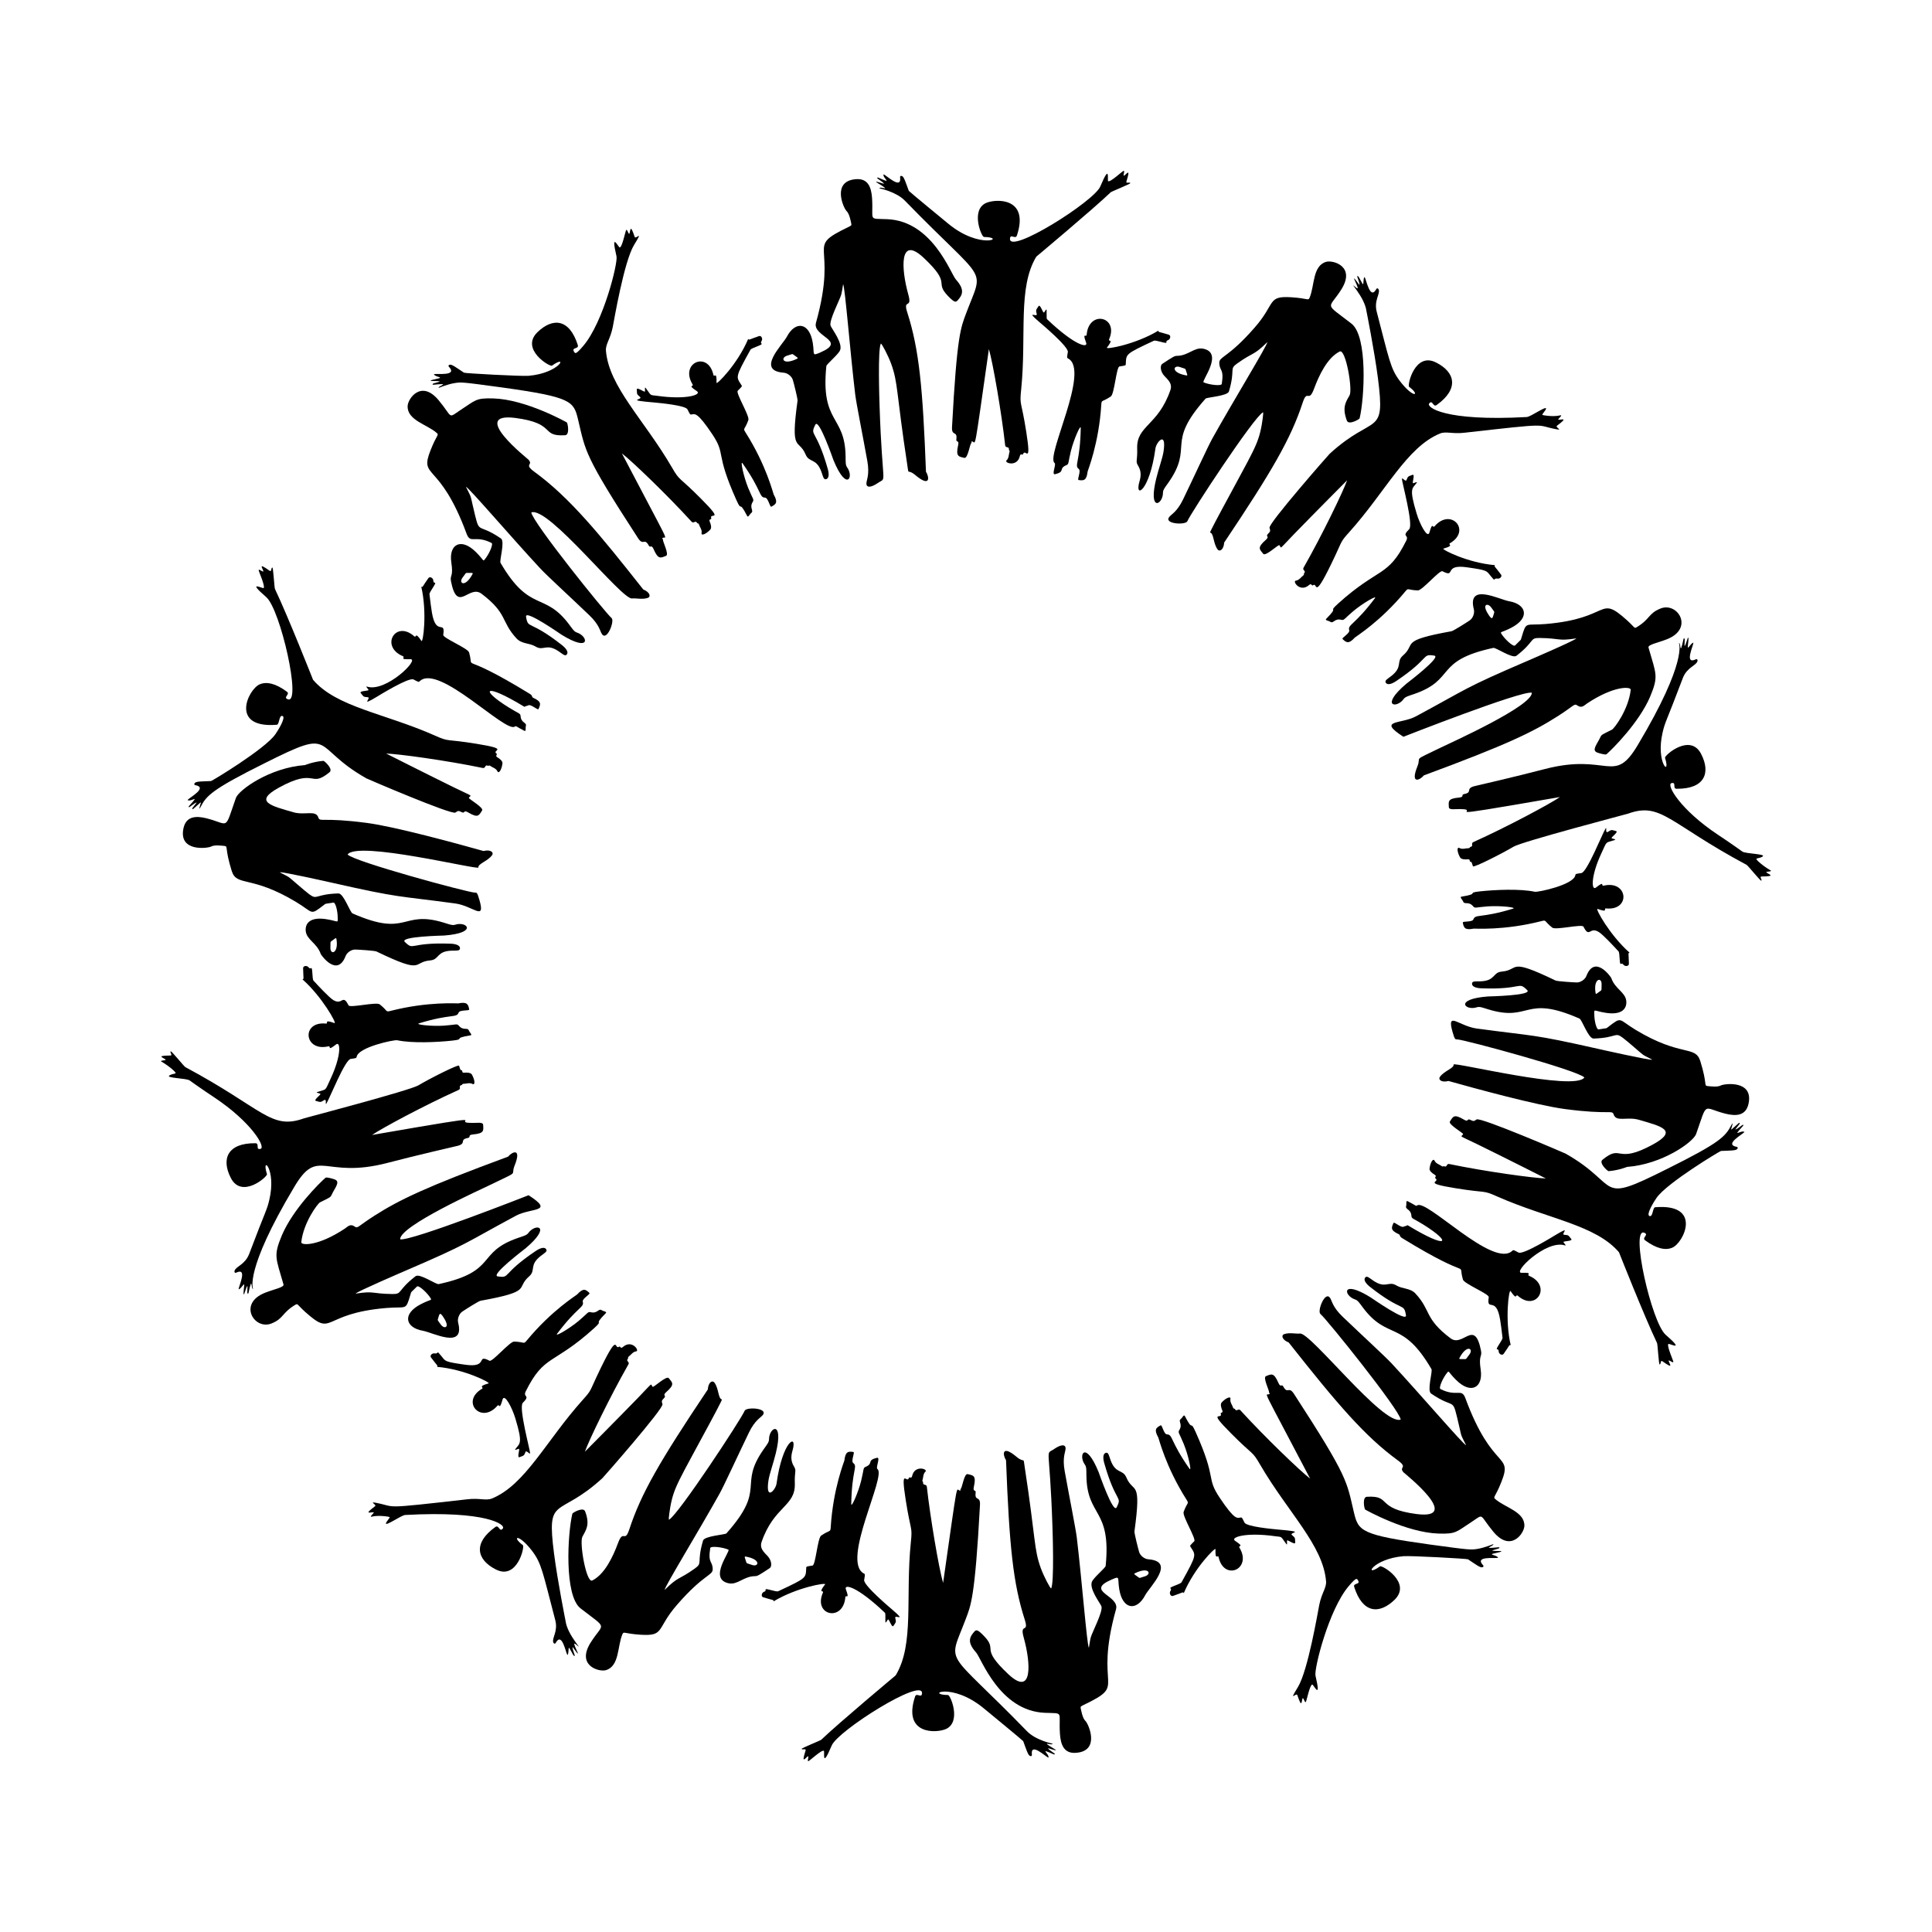 <svg:svg xmlns:svg="http://www.w3.org/2000/svg" enable-background="new 0 0 1670.27 1650.034" height="1943.543" id="Layer_1" version="1.1" viewBox="-136.637 -146.755 1943.543 1943.543" width="1943.543" x="0px" y="0px" xml:space="preserve">
<svg:g>
	<svg:g>
		<svg:path d="M1471.806,908.535c-68.782-15.534-63.075-12.52-122.883-20.61c-17.958-2.455-30.34-18.039-24.435,3.078    c2.443,8.76,2.971,7.753,4.953,7.861c7.791,0.419,121.054,31.061,127.783,38.296c-9.744,14.264-131.981-15.995-131.565-13.042    c0.581,3.751-9.24,6.221-13.65,12.26c-2.279,3,1.557,6.119,8.473,4.309c27.338,7.685,89.144,24.55,117.342,28.26    c45.283,5.948,47.165,0.445,48.876,5.519c2.562,7.769,13.62,1.906,25.064,5.205c22.145,6.464,40.615,10.449,14.479,24.844    c-37.886,20.725-30.723-1.091-50.886,15.472c-3.88,3.194,5.24,11.475,6.241,11.402c10.486-0.853,18.498-4.26,18.498-4.26    c35.566-2.604,66.662-25.056,69.51-33.064c11.855-33.659,6.076-26.43,29.45-20.5c11.196,2.82,20.459,1.858,23.174-9.51    c5.733-24.666-24.431-20.676-27.721-18.858c-3.391,1.894-10.835,0.825-13.252,0.613c-4.119-0.362-0.08-1.618-7.518-25.425    c-5.188-15.784-19.466-3.695-64.781-31.029c-17.874-10.773-13.614-13.869-27.571-3.193c-2.637,1.998-0.412,1.085-9.887,2.642    c-2.018,0.326-4.263-8.112-4.304-15.104c-0.161-6.204-0.65-3.449,11.642-1.565c16.147,2.489,21.308-4.272,20.515-12.024    c-1.056-9.005-11.188-11.75-15.105-23.032c-0.347-1.013-16.505-23.941-24.99-2.084c-1.426,3.676-5.875,6.641-9.751,6.568    c-3.165-0.058-19.514-1.098-21.295-1.947c-48.95-23.604-35.655-10.574-54.095-8.977c-9.392,0.82-6.137,9.304-21.54,9.795    c-4.568,0.137-8.059-0.421-8.36,1.987c-0.461,3.702,4.935,4.88,9.48,5.039c42.324,1.529,36.38-7.521,46.016,1.817    c5.559,5.491-38.564,6.31-39.566,6.388c-34.546,2.642-22.86,14.774-10.943,10.832c2.58-0.86,5.862,0.448,10.893,2.011    c43.296,13.37,35.973-15.287,92.165,9.396c2.609,1.144,8.957,20.254,14.216,20.106c23.771-0.727,21.047-6.99,29.288-0.862    c5.731,4.276,18.26,15.63,20.389,17.083c1.724,1.181,3.849,2.175,9.427,5.061C1523.113,920.124,1472.81,908.762,1471.806,908.535z     M1474.531,843.23c-0.067,6.19,0.065,5.973-0.782,6.574c-4.103,2.907-4.992,4.231-5.294,2.337    C1466.089,837.675,1474.559,835.685,1474.531,843.23z" />
		<svg:path d="M1613.142,984.155c0.623-0.819,0.316-1.964-0.721-1.047c-7.062,6.129-7.192,6.65-7.618,6.293c0,0,3.038-9.653,0.347-4.502    c-6.13,11.742-11.344,17.725-64.81,44.296c-72.563,36.442-45.207,16.655-102.029-15.437c-1-0.565-85.785-36.985-89.504-34.39    c-2.917,2.034-3.015,1.999-6.567,0.314c-3.308-1.567-1.249,2.8-6.253-0.162c-10.103-5.984-10.845-3.024-14.063,1.939    c-1.888,2.937,13.722,11.663,13.295,12.663c-1.587,3.463-6.637,0.043,14.821,10.452c26.207,12.814,68,33.962,68.402,34.16    c-11.923-0.283-60.47-6.888-97.076-14.501c-3.245-0.68-1.968,3.773-5.277,2.215c-0.7-0.33-1.179,0.697-2.045,0.066    c-2.553-1.849-6.135-2.59-7.549-5.657c-1.296-2.767-4.243,1.426-5.046,7.975c-0.27,2.389,2.805,4.754,5.134,6.115    c2.715,1.589-0.556,2.748,0.837,3.71c5.489,3.797-14.53,4.295,20.119,9.893c32.026,5.235,26.771,1.499,41.993,8.323    c51.091,22.613,98.823,28.449,122.475,56.079c0,0,25.408,64.323,38.301,91.318c0.66,1.375,1.708,21.817,2.628,21.603    c1.6-0.35,0.521-4.848,2.831-3.204c12.364,8.813,6.695,2.324,6.146-0.724c1.129-0.594,3.991,2.494,4.818,1.457    c0.415-0.521-6.832-16.197-5.064-18.153c1-0.955,17.694,8.425-2.604-9.184c-14.309-12.365-35.931-108.352-21.623-102.732    c5.151,2.025-2.79,4.921,0.862,7.619c11.291,8.367,20.392,10.339,27.292,7.431c11.6-4.788,30.637-44.528-17.09-40.706    c-2.819,0.23-2.138,10.142-5.8,8.825c-3.811-1.37,5.001-15.271,7.243-18.432c10.474-14.915,63.709-46.974,64.709-47.015    c9.245-0.396,14.255-0.301,16.03-1.679c0.801-0.623,1.333-2.14-0.23-2.432c-13.092-2.445,5.919-12.464,7.826-14.986    c-3.521-2.454-13.133,6.739-1.824-5.672c0.382-0.417,0.898-0.941,0.55-1.513c-0.431-0.756-6.11,4.754-7.947,4.666    C1610.823,986.994,1611.295,986.58,1613.142,984.155z" />
		<svg:path d="M1382.941,1152.011c6.885,10.215,4.877,2.583,7.241,4.673c18.821,16.727,34.601-10.18,11.51-19.965    c-3.143-1.348,4.55-3.484-7.558-3.046c-9.933,0.335,24.606-33.567,43.373-27.646c2.487,0.779-1.564-2.731-1.3-3.396    c0.419-1.067,9.751-0.709,7.731-3.13c-2.85-3.365-2.285-3.847-6.903-4.081c-4.374-0.226,8.245-10.021-8.791,0.173    c-2.19,1.308-32.576,20.132-37.28,17.684c-4.973-2.589-5.135-2.862-6.279-1.768c-19.016,18.19-86.398-52.62-95.702-45.624    c-1.334,1.004-1.281-0.068-9.403-4.182c-2.235-1.132-1.042,2.445-1.699,4.816c-0.996,3.691,4.806,2.752,5.337,9.882    c0.223,3.036,1.532,2.234,11.867,8.671c29.77,18.562,24.781,25.207-15.046,1.097c-0.314-0.19-0.71-0.577-1.027-0.283    c-0.88,0.816-2.362,0.614-3.295,1.246c-2.756,1.865-9.757-5.231-10.535-3.61c-2.055,4.671-3.422,7.318,5.277,11.291    c2.014,0.917,0.005,1.85,3.546,4.019c73.783,45.26,54.996,20.537,61.027,41.654c1.195,4.24,26.487,14.47,25.976,17.665    c-2.406,15.761,7.32-2.15,11.403,22.458c1.032,6.272,1.335,9.195,2.449,18.399c0.26,2.209-7.34,11.354-5.522,11.533    c1.703,0.163,1.55,1.543,1.695,2.606c0.302,2.216,3.469,4.097,4.937,2.048c6.108-8.419,5.359-9.375,7.136-8.653    C1377.026,1180.468,1381.348,1149.667,1382.941,1152.011z" />
	</svg:g>
	<svg:g>
		<svg:path d="M1263.1,1224.597c-6.308-6.774-30.668-29.137-49.189-46.89c-10.042-9.652-10.44-15.56-12.472-18.69    c-5.017-7.736-13.251,13.207-9.735,16.073c6.125,4.986,79.524,96.346,80.727,106.198c-17.473,6.592-90.821-88.002-101.323-86.531    c-3.753,0.466-10.398-1.239-15.658,0.512c-3.621,1.092-2.36,5.874,4.31,8.472c49.52,62.776,77.05,94.716,109.61,118.458    c10.982,7.995,0.708,6.369,5.878,12.16c0.892,1,60.219,47.823,13.403,42.003c-42.124-5.442-24.853-18.921-50.249-17.399    c-4.845,0.282-2.649,12.266-1.648,12.887c1.03,0.627,41.059,23.04,73.588,24.121c18.224,0.591,17.997-1.785,33.26-11.612    c13.236-8.796,7.335-7.909,22.086,9.845c17.423,20.9,30.88,1.675,31.158-5.854c0.513-14.328-19.339-18.411-29.223-27.023    c-2.684-2.342-0.104-1.58,6.078-17.251c11.818-29.766-8.926-10.203-36.238-84.408c-3.929-10.351-8.46-0.707-25.021-9.066    c-2.118-1.105,2.595-11.702,7.111-16.923c1.58-1.775,0.814,0.005,8.641,7.78c14.924,14.847,27.303,7.743,24.735-10.228    c-2.34-15.28,1.559-12.488,0.298-19.241c-6.505-32.866-17.998-2.853-30.753-12.516c-26.413-19.99-19.201-27.615-35.07-44.837    c-5.464-5.914-12.995-4.449-19.399-8.315c-7.968-4.802-10.581,3.774-23.195-4.815c-3.769-2.577-6.269-5.088-7.894-3.298    c-2.51,2.741,1.095,6.819,4.692,9.638c33.323,26.174,33.88,15.399,36.122,28.567c1.224,7.649-34.716-17.519-35.727-18.142    c-29.706-18.334-27.082-1.475-15.238,2.283c2.575,0.811,4.473,3.815,7.635,8.057c25.089,33.494,39.583,11.568,68.967,61.898    c1.368,2.35-4.686,21.646-0.375,24.605c25.852,17.669,20.664,0.715,28.363,33.283c1.221,5.2,1.503,7.095,2.219,9.072    c0.708,1.979,1.864,4.057,4.659,9.659C1335.112,1306.137,1292.695,1256.459,1263.1,1224.597z M1341.732,1215.558    c-3.624,5.021-3.406,4.91-4.452,4.892c-5.053-0.087-6.562,0.45-5.676-1.246C1339.036,1205.302,1345.77,1209.983,1341.732,1215.558    z" />
		<svg:path d="M1370.846,1411.031c0.986-0.293,1.411-1.396,0.033-1.268c-19.013,1.845-4.202-1.007-5.301-3.175    c0,0-8.952,3.739-16.155,4.847c-6.365,0.972-6.552,1.198-47.501-4.414c-69.639-9.693-72.081-13.432-76.576-32.468    c-7.446-31.231-4.977-33.983-60.326-119.181c-5.29-8.103-6.305,0.754-10.663-7.231c-1.755-3.213-2.661,1.538-4.968-3.801    c-4.652-10.777-7.166-8.798-12.538-6.685c-3.367,1.321,3.855,15.14,3.085,16.287c-0.112,0.166,0.119,0.412,0.316,0.565    c0.776,0.602,0.41,0.936-0.097,1.214c-3.676,2.07-9.823-12.374,41.159,84.979c-9.953-7.578-45.722-41.938-70.101-68.685    c-2.229-2.453-3.808,1.914-5.574-1.289c-0.369-0.67-1.373-0.141-1.703-1.157c-0.973-2.98-3.441-5.684-2.786-9.005    c0.613-3.128-4.626-1.085-8.782,3.498c-1.62,1.784-0.516,5.506,0.572,7.976c1.281,2.904-2.085,1.866-1.516,3.472    c2.221,6.302-14.278-5.014,10.492,19.816c22.744,22.943,20.77,16.849,29.139,31.382c27.972,48.049,63.324,81.024,66.292,117.269    c0.534,6.63-4.367,11.463-6.843,23.793c-1.324,6.434-11.284,65.994-21.468,82.638c-9.992,16.349-1.647,4.989-0.598,8.106    c4.844,14.393,4.058,5.807,5.401,3.011c1.262,0.179,1.77,4.361,3.047,4.004c0.757-0.212,3.933-17.289,6.559-17.664    c1.312-0.181,9.381,17.165,3.272-8.979c-1.553-6.59,13.161-66.119,33.338-89.917c8.05-9.559,8.305-7.63,9.377-5.956    c2.966,4.637-5.138,2.362-3.767,6.675c8.314,26.288,25.004,28.115,40.792,12.721c17.092-17.041-12.769-34.928-14.842-33.447    c-16.964,12.16-7.875-7.585,23.663-10.224c7.435-0.581,63.855,2.478,64.856,3.146c7.707,5.121,11.702,8.146,13.947,8.079    c1.013-0.031,2.333-0.942,1.242-2.098c-9.148-9.678,12.136-6.593,15.118-7.491c-1.08-3.115-11.574-2.927-2.675-4.717    c7.712-1.579,7.467-2.286,1.856-2.175c-2.126,0.022-4.436,0.003-5.156-0.569    C1367.175,1412.029,1366.761,1412.26,1370.846,1411.031z" />
		<svg:path d="M1086.11,1411.639c-0.411,12.324,2.434,4.952,3.123,8.033c5.414,24.509,34.049,12.137,21.025-9.433    c-1.754-2.934,5.723-0.165-4.333-6.898c-5.512-3.71,11.026-8.842,39.914-4.741c7.987,1.068,5.296-0.473,11.433,7.797    c1.557,2.089,0.333-3.133,0.936-3.519c0.965-0.618,8.304,5.128,8.093,1.993c-0.311-4.358,0.419-4.431-3.188-7.338    c-3.896-3.116,16.626-2.986-15.14-5.711c-4.452-0.406-30.629-2.818-32.656-6.862c-2.51-5.014-2.481-5.331-4.047-5.112    c-3.371,0.471-5.711,2.823-20.813-19.758c-14.268-21.309-2.401-17.429-24.301-66.25c-6.065-13.515-1.935,1.256-10.795-15.964    c-1.136-2.207-2.285,1.353-4.209,2.881c-2.959,2.412,2.279,5.048-1.461,11.15c-1.595,2.596-0.067,2.711,4.529,13.988    c4.688,11.52,8.275,28.51,5.68,24.799c-19.605-27.962-16.558-34.325-22.564-34.501c-3.318-0.099-4.831-9.959-6.408-9.099    c-4.522,2.426-6.925,4.129-2.346,12.218c0.568,1,7.31,29.307,28.267,62.342c3.017,4.814,0.975,2.198-2.769,12.539    c-1.516,4.141,12.953,27.256,10.669,29.548c-4.369,4.308-4.484,4.426-3.835,5.444c5.628,8.862,6.827,7.328-8.932,35.753    c-1.136,2.01-12.638,4.856-11.245,6.089c1.282,1.131,0.349,2.16-0.158,3.106c-1.056,1.973,0.402,5.354,2.793,4.556    c10.206-3.425,9.904-4.345,10.862-2.808C1065.042,1430.232,1086.177,1409.385,1086.11,1411.639z" />
	</svg:g>
	<svg:g>
		<svg:path d="M946.582,1399.935c-1.114-9.187-7.649-41.604-12.176-66.855c-2.439-13.714,0.706-18.703,0.901-22.432    c0.253-4.775-4.719-4.39-11.313,0.146c-9.772,6.85-4.737-7.116-1.927,77.174c0.229,6.709,1.95,57.455-1.296,63.261    c-1.001-0.281-7.162-11.718-10.353-20.416c-7.017-19.15-5.059-28.605-16.169-101.384c-1.835-12.016,0.479-3.487-8.048-10.483    c-15.512-13.079-14.186-1.955-10.797,3.281c3.316,87.006,7.134,123.839,18.802,160.262c4.675,14.529-5.401,2.65-0.983,18.184    c7.153,25.714,9.221,59.846-15.335,36.927c-29.543-27.701-10.177-23.485-24.521-38.45c-6.803-7.093-8.043-6.642-10.093-4.254    c-3.929,4.617-7.763,9.92,1.972,20.63c5.293,5.823,23.473,58.791,69.045,60.758c19.963,0.839,13.863-2.284,15.352,21.158    c0.756,11.594,4.46,19.985,16.144,19.097c24.815-1.794,12.604-29.202,9.446-32.137c-2.838-2.614-4.102-10.024-4.642-12.387    c-0.449-1.972-0.116-2.166,2.929-3.634c45.291-21.847,9.442-13.663,32.55-96.342c3.797-13.932-31.867-17.821-4.642-29.707    c9.225-4.027,5.958-2.216,7.856,9.535c3.334,20.74,17.481,22.396,26.023,6.27c4.218-8.182,31.509-34.137,3.278-36.279    c-3.945-0.264-8.147-3.633-9.263-7.316c-0.919-3.026-4.975-18.92-4.714-20.859c7.368-53.49-1.061-37.358-8.151-54.143    c-3.645-8.606-10.754-3.161-15.916-17.537c-1.535-4.3-2.084-7.8-4.442-7.307c-3.63,0.737-3.107,6.154-1.853,10.549    c11.645,40.819,18.348,32.515,12.436,44.342c-3.509,6.928-17.809-34.684-18.22-35.684c-13.27-32.374-20.927-17.055-13.634-7.125    c1.603,2.172,1.374,5.716,1.44,11.004c0.598,41.889,25.187,32.574,19.378,90.625c-0.193,2.05-9.353,9.256-13.214,14.873    c-4.856,6.887,7.844,22.724,8.953,25.9c1.766,5.034-9.149,25.753-10.711,31.13c-0.593,2.018-0.885,4.357-1.915,10.583    C956.817,1508.282,951.757,1443.058,946.582,1399.935z M1015.454,1438.876c-5.879,1.938-5.64,1.971-6.475,1.342    c-4.037-3.042-5.573-3.494-3.86-4.344C1019.501,1428.904,1021.877,1436.772,1015.454,1438.876z" />
		<svg:path d="M924.665,1613.043c-16.569-9.975-2.857-3.096-2.416-5.697c0,0-16.982-3.361-25.866-12.652    c-83.181-85.633-79.597-64.752-61.557-112.625c5.023-13.42,9.312-20.508,14.38-114.971c0.492-9.571-5.549-3.254-4.377-12.181    c0.474-3.622-3.068-0.368-1.785-6.022c2.643-11.627-0.712-11.372-6.226-12.724c-3.669-0.865-5.528,14.365-7.116,14.917    c-0.189,0.066-0.146,0.401-0.077,0.642c0.275,0.952-0.219,0.985-0.796,0.925c-3.875-0.402-1.199-15.78-16.718,92.943    c-4.285-14.398-13.117-66.951-16.367-96.71c-0.368-3.252-4.207-0.756-3.753-4.376c0.096-0.767-1.029-0.927-0.699-1.941    c0.966-2.986,0.557-6.636,3.038-8.884c2.841-2.597-10.886-7.161-13.405,4.453c-0.667,3.074-2.782,0.25-3.267,1.896    c-1.882,6.327-8.607-12.305-3.154,22.203c5.047,32.407,6.894,26.033,5.144,42.539c-5.642,55.708,3.674,102.627-15.266,133.855    c0,0-56.862,47.521-74.858,64.746c-0.812,0.779-20.14,8.494-19.725,9.21c0.829,1.423,4.759-0.942,3.918,1.744    c-4.535,14.496-0.126,7.082,2.603,5.605c0.917,0.884-1.13,4.569,0.114,5.029c0.795,0.293,13.36-11.756,15.686-10.452    c1.165,0.638-2.499,19.433,7.92-5.334c6.296-15.047,91.813-68.794,90.853-52.528c-0.327,5.509-5.536-1.091-6.967,3.228    c-12.876,38.69,21.609,37.105,31.349,32.575c15.244-7.376,4.27-34.054,1.788-34.053c-23.441-0.427,3.607-13.324,35.894,13.327    c0.293,0.241,39.51,32.48,39.722,33.048c3.212,8.71,4.657,13.478,6.508,14.723c0.836,0.561,2.438,0.581,2.237-0.995    c-1.696-13.227,13.982,2.122,16.636,2.899c1.2-3.907-10.247-10.234,4.823-3.545c0.512,0.224,1.169,0.559,1.607,0.057    c0.582-0.676-6.385-4.297-6.864-6.069C918.624,1612.158,928.853,1615.552,924.665,1613.043z" />
		<svg:path d="M693.369,1447.102c-7.574,9.738-0.94,5.437-2.191,8.336c-10.029,23.045,20.433,29.748,22.558,4.707    c0.304-3.405,4.73,3.219,0.545-8.126c-2.051-5.603,11.001-3.196,39.025,23.385c0.992,0.945,0.646,1.186,0.732,9.266    c0.032,2.603,2.111-2.348,2.826-2.308c1.145,0.062,3.708,9.008,5.381,6.342c2.31-3.722,2.941-3.324,1.732-7.815    c-1.085-4.034,12.212,4.677-2.896-8.304c-1.316-1.138-29.282-24.569-28.399-29.926c0.914-5.532,1.124-5.772-0.273-6.51    c-23.176-12.261,23.103-98.557,13.602-105.119c-1.941-1.34,3.387-12.189-0.437-11.268c-10.798,2.556-3.093,5.617-11.343,9.052    c-2.817,1.17-1.647,2.157-4.553,13.984c-2.969,12.062-10.047,27.916-9.967,23.391c0.559-34.193,6.76-37.505,2.005-41.166    c-2.628-2.025,1.941-10.897,0.159-11.124c-5.085-0.779-8.041-0.612-9.073,8.503c-0.112,1-11.307,28.115-13.746,67.055    c-0.386,5.667-0.502,2.352-9.608,8.526c-3.66,2.463-5.528,29.665-8.724,30.181c-6.064,0.908-6.228,0.946-6.3,2.148    c-0.651,10.48,1.218,9.941-28.232,23.688c-2.102,0.96-13.081-3.495-12.677-1.677c0.373,1.668-0.986,1.953-1.952,2.421    c-2.014,0.976-2.82,4.569-0.416,5.327c10.267,3.224,10.568,2.301,10.44,4.108C664.662,1450.213,695.086,1444.878,693.369,1447.102    z" />
	</svg:g>
	<svg:g>
		<svg:path d="M587.328,1355.664c4.495-8.091,18.25-38.163,29.419-61.259c6.082-12.53,11.563-14.733,13.91-17.632    c5.823-7.189-16.628-8.415-18.234-4.282c-2.965,7.642-67.205,105.399-76.121,109.535c-0.62-0.779,1.167-11.696,1.343-12.676    c3.675-20.467,8.312-25.802,40.541-85.95c0.293-0.547,12.016-22.247,11.405-22.358c-3.803-0.645-3.088-10.842-7.437-16.786    c-2.173-3.065-6.308-0.432-6.743,6.729c-48.669,72.68-67.061,104.566-78.973,140.727c-4.744,14.484-5.945-1-11.488,14.148    c-4.949,13.284-13.197,31.018-25.785,37.334c-5.999,2.963-13.093-37.958-9.942-44.018c3.357-6.466,8.075-11.827,2.707-25.621    c-1.826-4.669-12.528,1.406-12.778,2.407c-4.864,20.35-8.278,82.288,8.136,95.201c28.144,21.877,23.376,13.735,10.305,34.374    c-14.682,23.269,8.221,29.834,15.2,27.865c13.87-4.053,11.516-23.979,16.698-36.132c1.4-3.27,1.521-0.599,18.306,0.47    c24.712,1.538,15.395-5.952,36.976-30.503c26.657-30.574,35.655-28.93,35.552-35.442c-0.16-8.649-4.951-5.38-2.506-21.174    c0.393-2.493,12.864-0.887,18.287,1.533c2.596,1.138-20.673,29.61,0.346,33.844c9.05,1.824,15.054-7.17,26.567-7.192    c2.287-0.005,3.944-0.975,14.699-8.085c1.791-1.185,2.329-5.612-0.702-10.298c-2.59-4.013-10.251-8.123-7.494-16.081    c12.471-36.052,34.141-35.607,33.407-58.63c-0.405-12.464,1.885-12.864-0.802-17.174c-3.774-6.006-2.81-11.605-1.534-15.991    c5.353-18.271-10.143-10.148-16.034,33.115c-0.883,6.427-11.299,18.105-8.166-2.993c0.907-6.356,4.836-16.891,7.432-27.587    c8.279-34-6.921-26.093-6.85-13.774c0.022,2.698-2.246,5.433-5.299,9.752c-26.338,37.417,3.599,38.51-37.555,84.725    c-1.2,1.345-22.131,2.555-23.51,7.247c-6.721,22.881,0.135,22.107-8.286,28.116c-17.1,12.137-15.991,7.382-30.32,21.457    C531.983,1449.35,566.265,1393.457,587.328,1355.664z M620.19,1427.634c-5.898-1.883-5.721-1.722-6.027-2.719    c-1.48-4.832-2.458-6.1-0.572-5.782C629.133,1421.897,626.725,1429.737,620.19,1427.634z" />
		<svg:path d="M443.173,1507.851c8.556,7.494-9.069-9.422-10.899-24.093c0-0.002-7.909-39.445-11.523-67.319    c-7.744-60.337,3.526-34.914,48.584-76.162c1.004-0.921,61.77-70.114,60.465-74.427c-1.03-3.413-0.967-3.495,1.736-6.348    c2.516-2.657-2.277-2.065,2.092-5.899c8.905-7.81,6.166-9.426,2.496-13.972c-2.333-2.862-15.171,9.57-16.172,8.694    c-2.823-2.57,2.007-6.324-14.545,10.854c-19.907,20.531-53.49,54.268-53.671,54.454c3.957-11.249,25.306-55.473,43.792-87.851    c1.648-2.877-2.99-3.045-0.486-5.711c0.53-0.564-0.301-1.338,0.567-1.967c2.549-1.855,4.359-5.034,7.719-5.427    c3.769-0.445-4.331-12.425-13.459-4.295c-2.356,2.098-2.442-1.389-3.788-0.363c-5.202,3.965,0.592-19.007-22.468,30.029    c-6.928,14.723-5.304,13.794-14.029,23.438c-36.978,41.257-57.587,85.184-91.168,99.166c-6.068,2.518-12.483-0.602-24.734,0.825    c-89.239,10.079-70.034,7.795-92.095,3.56c-7.617-1.482,1.186,1.893-0.966,3.493c-12.192,9.053-4.273,5.651-1.204,6.063    c0.173,1-5.448,5.225-1.775,4.314c6.473-1.586,17.396-0.004,17.716,0.582c0.308,0.638-3.076,4.158-3.643,5.812    c-1.527,4.38,15.129-7.803,19.307-8.027c81.597-4.503,101.369,9.718,98.168,13.607c-3.52,4.273-3.806-4.174-7.506-1.53    c-22.693,16.17-18.827,32.963,0.443,42.707c21.441,11.052,29.297-22.88,27.254-24.4c-11.964-8.905-4.493-12.258,9.432,6    c9.431,12.607,10.468,21.118,23.094,69.312c3.052,11.557-3.569,17.966-1.949,22.519c0.342,0.954,1.612,1.938,2.38,0.537    c6.364-11.63,10.017,9.51,11.797,12.088c1.919-1.447,0.432-9.726,2.286-6.455c3.311,5.974,3.954,7.669,4.955,7.438    c0.866-0.201-2.656-7.212-1.982-8.964C452.994,1528.864,435.371,1500.757,443.173,1507.851z" />
		<svg:path d="M354.901,1244.881c-11.846,3.413-3.958,3.845-6.675,5.452c-21.697,12.754-0.961,36.046,15.462,17.09    c2.25-2.575,1.92,5.396,5.225-6.251c1.931-6.744,9.812,8.6,12.911,19.074c7.937,26.143,4.173,24.879,0.014,30.714    c-1.508,2.124,3.081-0.646,3.633-0.19c0.884,0.73-2.328,9.484,0.588,8.32c4.075-1.665,4.363-0.985,6.01-5.303    c0.796-2.08,4.593,3.339,4.538,1.17c-0.043-3.276-11.771-46.119-7.31-50.514c8.153-8.026-0.199-5.256,2.929-11.503    c18.598-37.405,27.57-26.281,68.59-63.366c10.985-9.935-1.788-1.464,11.854-15.201c1.76-1.772-2.009-1.751-4.057-3.12    c-3.217-2.085-4.099,3.725-11.064,2.033c-2.964-0.723-2.601,0.77-11.909,8.62c-9.499,8.004-24.578,16.676-21.847,13.056    c20.398-27.11,27.514-26.412,25.837-32.134c-0.935-3.196,7.979-7.673,6.67-8.913c-3.738-3.527-6.048-5.373-12.364,1.531    c-0.913,1-25.504,15.878-50.548,46.158c-3.645,4.359-1.79,1.606-12.786,1.234c-4.408-0.165-21.913,20.749-24.801,19.283    c-14.126-7.317-0.148,7.603-24.874,3.938c-20.801-2.952-19.281-3.44-23.444-8.502c-5.792-7.129-2.12-1.936-7.088-2.821    c-2.204-0.392-4.967,2.043-3.465,4.067c6.444,8.679,7.188,8.08,6.031,9.457C330.693,1230.579,357.043,1244.255,354.901,1244.881z" />
	</svg:g>
	<svg:g>
		<svg:path d="M270.912,1131.704c64.864-27.893,58.044-26.734,111.565-55.525c15.211-8.155,39.434-3.231,12.628-20.57    c0,0-118.182,46.488-129.19,44.355c-0.643-13.379,81.282-50.214,91.782-55.312c29.519-14.336,18.99-8.028,23.281-18.668    c7.503-18.596-2.429-14.138-6.485-9.195c-83.109,30.699-109.358,43.395-134.764,59.603c-16.558,10.577-16.339,13.01-19.587,10.699    c-4.468-3.157-7.073,0.225-9.797,2.052c-27.125,18.057-44.25,17.043-43.895,13.755c2.166-19.827,16.492-38.949,18.889-40.148    c9.179-4.597,10.458-4.908,11.499-7.245c3.067-6.919,9.238-13.306,3.5-15.671c-1.745-0.73-8.472-2.682-9.511-1.805    c-5.92,5.079-32.661,31.477-43.911,57.923c-8.762,20.996-5.975,22.568,1.639,49.432c0.807,2.943-9.432,4.696-18.818,8.438    c-27.28,10.931-10.416,37.655,6.676,30.826c12.433-4.954,10.281-10.562,24.022-18.812c2.613-1.567,1.831-0.196,9.821,7.048    c29.314,26.239,15.32,1.68,81.873-3.839c20.771-1.76,19.097,3.255,24.183-13.615c0.97-3.172-0.299-1.123,6.465-7.957    c1.787-1.795,10.797,6.681,13.915,11.97c1.206,2.047-0.255,0.772-10.062,5.829c-18.935,9.744-15.556,23.627,2.134,26.675    c9.821,1.67,42.448,19.126,35.501-8.133c-0.979-3.83,0.916-8.869,4.07-11.072c2.592-1.813,16.444-10.599,18.37-10.953    c53.353-9.648,34.968-12.386,48.947-24.528c7.067-6.151-0.329-11.232,11.722-20.592c3.61-2.793,6.769-4.401,5.561-6.493    c-1.79-3.259-6.818-1.055-10.595,1.492c-35.139,23.648-25.089,27.507-38.292,25.585c-7.67-1.18,27.237-27.546,28.238-28.399    c26.735-22.742,9.64-25.155,2.526-15.191c-1.562,2.198-5.006,3.082-10.017,4.788c-43.102,14.749-20.047,33.557-80.095,46.561    c-2.68,0.584-19.156-11.105-23.298-7.923c-18.83,14.568-12.957,18.046-23.209,17.914c-21.828-0.308-17.647-3.362-37.129-0.41    C222.584,1152.467,269.906,1132.137,270.912,1131.704z M307.107,1186.12c-3.681-4.98-3.587-4.776-3.27-5.75    c1.616-4.732,1.409-9.172,6.702-0.263C316.083,1189.546,309.883,1189.899,307.107,1186.12z" />
		<svg:path d="M112.129,1153.523c-0.024,1.029,0.896,1.776,1.197,0.425c4.124-18.711,2.255-3.689,4.654-4.064    c0,0-9.198-17.888,41.219-102.319c24.363-41.331,29.579-7.665,93.911-24.477c28.805-7.562,70.686-17.188,70.686-17.188    c9.342-2.522,1.243-6.216,10.184-7.89c3.598-0.675-0.634-3,5.156-3.542c11.692-1.092,10.552-3.924,10.242-9.831    c-0.1-1.769-2.854-1.983-4.978-1.898c-40.387,1.676,39.769-13.119-106.778,12.249c9.766-6.741,52.904-29.913,87.083-45.291    c3.026-1.356-0.62-4.21,2.973-4.893c0.76-0.144,0.546-1.256,1.617-1.255c3.151-0.003,6.486-1.508,9.431,0.144    c2.685,1.475,2.581-3.642-0.603-9.417c-1.181-2.093-5.058-2.2-7.742-1.934c-3.137,0.311-1.146-2.554-2.867-2.508    c-0.881,0.022-0.977-0.078-2.341-4.514c-0.567-1.837-31.206,13.878-40.874,19.72c-8.593,5.172-113.982,32.814-115.016,33.184    c-33.527,12.093-40.86-9.441-119.437-51.477c-1.336-0.679-14.146-16.644-14.781-15.93c-1.082,1.222,2.413,4.227-0.419,4.254    c-15.177,0.133-6.788,2.052-4.562,4.195c-0.568,1.143-4.694,0.327-4.759,1.651c0,0,5.942,3.439,10.081,6.956    c8.882,7.437,2.84,4.143-1.674,7.304c-3.814,2.64,16.842,2.636,20.303,4.895c0,0,12.688,9.101,24.517,16.882    c37.986,25.225,52.506,50.544,46.885,52.001c-5.412,1.401-0.6-5.62-5.177-5.659c-28.205-0.279-34.457,15.955-24.734,34.854    c10.878,21.581,37.155-1.297,36.395-3.721c-6.206-19.83,9.7-5.3,2.385,25.699c-2.46,10.799-3.834,10.9-20.25,54.454    c-4.27,11.097-13.427,12.488-14.769,17.096c-0.283,0.975,0.177,2.515,1.613,1.834c11.944-5.67,2.533,13.59,2.469,16.724    c2.405-0.046,6.045-7.624,5.635-3.886c-1.35,11.552-0.464,10.526,1.178,5.243c0.633-2.032,1.362-4.225,2.129-4.735    C112.32,1149.759,112.184,1150.345,112.129,1153.523z" />
		<svg:path d="M199.82,882.456c-11.544-4.223-5.465,0.776-8.603,0.474c-25.055-2.48-22.03,28.563,2.383,22.923    c3.332-0.755-1.643,5.493,7.91-1.976c4.435-3.445,5.361,11.072-5.386,34.145c-6.365,13.571-3.506,10.383-13.457,13.706    c-2.471,0.83,2.867,1.292,3.043,1.986c0.295,1.108-7.505,6.308-4.406,7.072c4.281,1.05,4.106,1.771,7.983-0.752    c5.534-3.594-4.955,20.461,13.633-20.565c5.023-10.685,10.392-20.547,13.139-20.947c5.545-0.827,5.837-0.701,6.125-2.258    c1.776-9.604,37.545-17.23,40.747-16.552c15.091,3.196,39.966,2.006,55.039,0.41c14.7-1.559-0.53-2.24,18.549-5.303    c2.454-0.394-0.537-2.6-1.478-4.896c-1.371-3.558-5.54,0.577-10.107-4.87c-1.95-2.33-2.546-0.909-14.688-0.047    c-12.332,0.87-29.704-0.995-25.384-2.309c32.26-9.86,37.773-5.134,39.839-10.751c1.155-3.136,10.972-1.502,10.662-3.276    c-0.917-5.128-2.061-7.844-10.951-6.043c-1,0.204-30.253-2.133-68.051,7.531c-5.467,1.385-2.454,0.235-11-6.541    c-3.439-2.734-29.947,3.864-31.39,0.975c-6.06-12.085-6.033,0.355-15.265-5.279c-4.471-2.701-16.446-15.735-20.008-19.63    c-1.428-1.565-0.703-13.532-2.315-12.574c-1.461,0.869-2.166-0.335-2.919-1.109c-1.57-1.613-5.233-1.271-5.18,1.249    c0.227,10.808,1.039,10.769-0.672,11.192C187.279,855.789,202.75,883.515,199.82,882.456z" />
	</svg:g>
	<svg:g>
		<svg:path d="M198.464,741.499c68.787,15.535,63.079,12.521,122.883,20.61c17.959,2.455,30.339,18.04,24.436-3.078    c-2.443-8.762-2.971-7.753-4.953-7.861c-7.791-0.419-121.054-31.061-127.783-38.296c9.744-14.263,131.981,15.995,131.565,13.042    c-0.581-3.751,9.241-6.222,13.65-12.26c2.279-3-1.557-6.119-8.473-4.309c-27.338-7.685-89.145-24.55-117.342-28.26    c-45.283-5.948-47.165-0.445-48.876-5.519c-2.562-7.769-13.62-1.907-25.064-5.205c-22.145-6.464-40.614-10.448-14.479-24.845    c37.886-20.724,30.723,1.091,50.886-15.472c3.878-3.192-5.24-11.475-6.241-11.402c-10.485,0.853-18.498,4.259-18.498,4.259    c-35.587,2.605-66.666,25.067-69.51,33.064c-11.855,33.659-6.076,26.431-29.45,20.5c-11.196-2.82-20.459-1.858-23.174,9.51    c-5.733,24.666,24.43,20.676,27.721,18.858c3.391-1.894,10.835-0.825,13.252-0.613c4.12,0.362,0.078,1.613,7.518,25.425    c5.189,15.786,19.458,3.691,64.781,31.029c17.871,10.772,13.614,13.869,27.571,3.193c2.637-1.998,0.412-1.085,9.887-2.642    c2.007-0.324,4.263,8.064,4.304,15.104c0.161,6.205,0.648,3.449-11.642,1.565c-16.146-2.489-21.308,4.272-20.515,12.024    c1.056,9.005,11.188,11.75,15.105,23.032c0.347,1.013,16.506,23.941,24.99,2.084c1.426-3.676,5.875-6.641,9.751-6.568    c3.165,0.058,19.514,1.098,21.295,1.947c48.947,23.603,35.654,10.574,54.095,8.977c9.392-0.82,6.137-9.304,21.54-9.795    c4.568-0.137,8.059,0.421,8.36-1.987c0.461-3.702-4.935-4.88-9.481-5.039c-42.324-1.529-36.38,7.521-46.016-1.817    c-5.558-5.491,38.564-6.31,39.566-6.388c34.582-2.645,22.846-14.769,10.943-10.832c-2.58,0.86-5.862-0.448-10.892-2.011    c-43.39-13.398-35.824,15.352-92.165-9.396c-2.609-1.143-8.957-20.254-14.216-20.106c-23.771,0.727-21.047,6.99-29.288,0.862    c-5.732-4.276-18.262-15.631-20.389-17.083c-1.724-1.181-3.849-2.175-9.427-5.061C147.158,729.91,197.46,741.272,198.464,741.499z     M195.739,806.804c0.067-6.19-0.066-5.973,0.782-6.574c4.103-2.907,4.992-4.231,5.294-2.337    C204.182,812.358,195.711,814.349,195.739,806.804z" />
		<svg:path d="M57.129,665.879c-0.623,0.819-0.316,1.964,0.721,1.047c7.062-6.129,7.192-6.65,7.618-6.293c0,0-3.036,9.654-0.347,4.502    c5.817-11.141,10.294-17.203,64.81-44.296c72.562-36.441,45.208-16.654,102.029,15.437c1,0.565,85.785,36.985,89.504,34.39    c2.918-2.034,3.015-1.999,6.567-0.314c3.308,1.567,1.249-2.8,6.253,0.162c10.103,5.984,10.845,3.024,14.063-1.939    c1.888-2.938-13.722-11.663-13.295-12.663c1.587-3.463,6.637-0.043-14.821-10.452c-26.201-12.811-68.001-33.963-68.402-34.16    c11.923,0.283,60.47,6.888,97.076,14.501c3.245,0.68,1.968-3.773,5.277-2.215c0.7,0.33,1.178-0.697,2.045-0.066    c2.553,1.849,6.135,2.59,7.549,5.657c1.296,2.767,4.243-1.426,5.046-7.975c0.27-2.389-2.805-4.754-5.134-6.115    c-2.715-1.588,0.556-2.748-0.837-3.71c-5.489-3.797,14.53-4.295-20.119-9.893c-32.026-5.235-26.769-1.499-41.993-8.323    c-50.851-22.506-98.849-28.479-122.475-56.079c0,0-25.407-64.321-38.301-91.318c-0.66-1.375-1.708-21.817-2.628-21.603    c-1.6,0.35-0.521,4.848-2.831,3.204c-12.364-8.813-6.695-2.324-6.146,0.724c-1.129,0.594-3.991-2.494-4.818-1.457    c-0.415,0.521,6.832,16.197,5.064,18.153c-1,0.955-17.694-8.425,2.604,9.184c14.305,12.361,35.935,108.354,21.623,102.732    c-5.151-2.025,2.79-4.921-0.862-7.619c-11.291-8.367-20.392-10.338-27.292-7.431c-11.6,4.788-30.638,44.528,17.09,40.706    c2.819-0.229,2.139-10.142,5.8-8.825c3.811,1.37-5.001,15.271-7.243,18.432c-10.464,14.902-63.709,46.974-64.709,47.015    c-9.245,0.396-14.254,0.301-16.03,1.679c-0.801,0.623-1.333,2.14,0.229,2.432c13.092,2.445-5.919,12.464-7.826,14.986    c3.52,2.454,13.132-6.738,1.824,5.672c-0.382,0.417-0.898,0.941-0.55,1.513c0.431,0.756,6.11-4.754,7.947-4.666    C59.444,663.044,58.974,663.457,57.129,665.879z" />
		<svg:path d="M287.329,498.023c-6.885-10.215-4.877-2.583-7.241-4.673c-18.821-16.728-34.6,10.18-11.51,19.965    c3.143,1.348-4.55,3.484,7.558,3.046c9.934-0.334-24.606,33.566-43.373,27.646c-2.487-0.779,1.564,2.731,1.3,3.396    c-0.419,1.067-9.751,0.709-7.731,3.13c2.85,3.365,2.285,3.847,6.903,4.081c4.367,0.226-8.264,10.032,8.791-0.173    c2.202-1.316,32.576-20.131,37.28-17.684c4.973,2.589,5.136,2.862,6.279,1.768c19.017-18.19,86.399,52.62,95.702,45.623    c1.334-1.004,1.27,0.062,9.403,4.182c2.235,1.132,1.042-2.445,1.699-4.816c0.995-3.69-4.806-2.753-5.337-9.882    c-0.223-3.036-1.532-2.234-11.867-8.671c-29.77-18.561-24.781-25.207,15.046-1.097c0.314,0.19,0.71,0.577,1.027,0.283    c0.88-0.816,2.362-0.614,3.295-1.246c2.756-1.866,9.757,5.231,10.535,3.61c2.055-4.671,3.422-7.318-5.277-11.291    c-2.014-0.918-0.005-1.85-3.546-4.019c-73.783-45.26-54.996-20.537-61.027-41.654c-1.195-4.24-26.487-14.47-25.976-17.665    c2.406-15.761-7.32,2.15-11.403-22.458c-1.031-6.267-1.334-9.191-2.449-18.399c-0.26-2.209,7.34-11.354,5.522-11.533    c-1.703-0.163-1.55-1.543-1.695-2.606c-0.302-2.216-3.469-4.097-4.937-2.048c-6.108,8.419-5.359,9.375-7.137,8.653    C293.239,469.544,288.925,500.371,287.329,498.023z" />
	</svg:g>
	<svg:g>
		<svg:path d="M407.171,425.436c6.308,6.774,30.668,29.137,49.189,46.89c10.042,9.652,10.44,15.56,12.472,18.69    c5.036,7.765,13.155-13.285,9.735-16.073c-5.96-4.852-79.517-96.284-80.727-106.197c17.28-6.518,91.036,87.972,101.323,86.531    c3.752-0.466,10.397,1.239,15.658-0.512c3.621-1.092,2.36-5.874-4.31-8.472c-43.751-55.463-73.945-92.454-109.61-118.458    c-10.982-7.995-0.708-6.369-5.878-12.16c-0.892-1-60.161-47.816-13.403-42.003c42.141,5.444,24.841,18.922,50.249,17.399    c4.846-0.282,2.649-12.266,1.648-12.887c-1.009-0.614-41.147-23.044-73.588-24.121c-18.227-0.592-18,1.787-33.26,11.612    c-13.237,8.796-7.335,7.91-22.086-9.845c-17.423-20.9-30.881-1.675-31.158,5.854c-0.513,14.335,19.332,18.405,29.223,27.023    c2.684,2.343,0.103,1.58-6.078,17.251c-11.819,29.767,8.927,10.204,36.238,84.408c3.929,10.351,8.46,0.707,25.022,9.066    c2.118,1.105-2.595,11.702-7.111,16.923c-1.58,1.775-0.814-0.005-8.641-7.78c-14.76-14.684-27.34-8.006-24.735,10.228    c2.34,15.28-1.559,12.488-0.298,19.241c6.506,32.865,17.998,2.852,30.753,12.516c26.411,19.988,19.201,27.616,35.07,44.837    c5.464,5.914,12.995,4.449,19.399,8.315c7.968,4.803,10.581-3.774,23.195,4.815c3.769,2.577,6.269,5.087,7.894,3.298    c2.51-2.741-1.095-6.819-4.692-9.638c-33.324-26.174-33.88-15.399-36.122-28.567c-1.224-7.649,34.716,17.519,35.727,18.142    c29.67,18.312,27.096,1.479,15.238-2.283c-2.575-0.811-4.473-3.815-7.635-8.057c-25.036-33.423-39.363-11.191-68.967-61.898    c-1.368-2.35,4.686-21.647,0.375-24.605c-25.812-17.641-20.666-0.72-28.363-33.283c-1.221-5.2-1.503-7.095-2.219-9.072    c-0.708-1.979-1.864-4.057-4.659-9.659C335.158,343.897,377.576,393.575,407.171,425.436z M328.539,434.475    c3.624-5.021,3.406-4.91,4.451-4.892c5.053,0.087,6.562-0.45,5.676,1.246C331.235,444.732,324.501,440.051,328.539,434.475z" />
		<svg:path d="M299.424,239.002c-0.986,0.293-1.412,1.396-0.034,1.268c19.013-1.845,4.202,1.007,5.301,3.175    c0,0,8.951-3.739,16.155-4.848c6.418-0.98,6.627-1.187,47.501,4.414c70.096,9.757,72.163,13.777,76.576,32.468    c7.594,31.853,5.782,35.224,60.326,119.181c5.289,8.103,6.305-0.754,10.663,7.231c1.755,3.213,2.661-1.538,4.968,3.801    c4.652,10.777,7.166,8.798,12.538,6.685c3.367-1.321-3.855-15.141-3.085-16.287c0.112-0.166-0.119-0.412-0.316-0.565    c-0.777-0.602-0.41-0.936,0.097-1.214c3.671-2.067,9.829,12.37-41.159-84.979c10.02,7.629,45.858,42.086,70.101,68.685    c2.229,2.453,3.808-1.914,5.574,1.289c0.369,0.67,1.373,0.141,1.703,1.157c0.973,2.98,3.441,5.684,2.786,9.005    c-0.612,3.122,4.616,1.096,8.782-3.498c1.62-1.784,0.516-5.506-0.572-7.976c-1.281-2.904,2.085-1.866,1.516-3.472    c-2.221-6.302,14.278,5.014-10.492-19.816c-22.809-23.009-20.767-16.844-29.139-31.382    c-27.841-47.825-63.326-81.044-66.291-117.269c-0.534-6.63,4.367-11.463,6.842-23.793c1.322-6.423,11.284-65.994,21.468-82.638    c9.992-16.349,1.648-4.989,0.598-8.106c-4.844-14.393-4.058-5.807-5.401-3.011c-1.262-0.179-1.77-4.361-3.047-4.004    c-0.757,0.212-3.934,17.29-6.559,17.664c-1.312,0.181-9.381-17.165-3.272,8.979c1.553,6.59-13.16,66.119-33.338,89.917    c-8.05,9.559-8.305,7.63-9.377,5.956c-2.966-4.637,5.138-2.362,3.767-6.675c-8.301-26.244-24.97-28.148-40.792-12.721    c-17.092,17.041,12.769,34.929,14.842,33.447c16.991-12.179,7.811,7.59-23.663,10.224c-7.434,0.581-63.855-2.478-64.856-3.146    c-7.707-5.121-11.702-8.146-13.947-8.079c-1.013,0.031-2.333,0.942-1.242,2.098c9.148,9.677-12.136,6.594-15.118,7.491    c1.08,3.116,11.574,2.927,2.675,4.717c-7.712,1.579-7.466,2.287-1.856,2.175c2.126-0.022,4.435-0.003,5.156,0.569    C303.095,238.004,303.509,237.773,299.424,239.002z" />
		<svg:path d="M584.16,238.395c0.412-12.324-2.434-4.952-3.123-8.033c-5.413-24.509-34.049-12.137-21.025,9.434    c1.754,2.934-5.723,0.165,4.333,6.898c5.495,3.699-10.881,8.863-39.914,4.741c-7.987-1.068-5.296,0.473-11.433-7.797    c-1.556-2.089-0.333,3.133-0.936,3.519c-0.965,0.618-8.304-5.128-8.093-1.993c0.311,4.358-0.419,4.431,3.188,7.338    c3.894,3.115-16.611,2.988,15.14,5.711c4.452,0.406,30.629,2.818,32.656,6.862c2.51,5.014,2.481,5.331,4.046,5.112    c3.371-0.471,5.712-2.823,20.813,19.758c14.268,21.31,2.401,17.426,24.301,66.25c6.064,13.512,1.938-1.248,10.795,15.964    c1.136,2.207,2.285-1.353,4.209-2.881c2.959-2.412-2.279-5.048,1.461-11.149c1.595-2.596,0.067-2.711-4.529-13.988    c-4.684-11.51-8.278-28.513-5.68-24.799c19.605,27.963,16.563,34.325,22.564,34.501c3.318,0.099,4.831,9.959,6.408,9.099    c4.522-2.426,6.925-4.129,2.346-12.218c-0.568-1-7.31-29.307-28.267-62.342c-3.017-4.814-0.975-2.198,2.769-12.539    c1.516-4.141-12.953-27.256-10.669-29.548c4.369-4.308,4.483-4.426,3.835-5.444c-5.625-8.857-6.833-7.317,8.932-35.753    c1.135-2.01,12.638-4.856,11.245-6.089c-1.282-1.131-0.349-2.16,0.158-3.106c1.057-1.973-0.402-5.354-2.793-4.556    c-10.206,3.425-9.904,4.345-10.862,2.808C605.216,219.833,584.095,240.608,584.16,238.395z" />
	</svg:g>
	<svg:g>
		<svg:path d="M723.688,250.099c1.114,9.187,7.649,41.604,12.176,66.855c2.439,13.714-0.706,18.703-0.901,22.432    c-0.253,4.775,4.719,4.39,11.313-0.146c9.772-6.851,4.737,7.11,1.927-77.174c-0.221-6.485-1.957-57.443,1.297-63.261    c1.001,0.28,7.162,11.716,10.353,20.416c7.017,19.149,5.07,28.675,16.169,101.384c1.835,12.016-0.48,3.487,8.048,10.483    c15.512,13.079,14.186,1.955,10.797-3.281c-3.181-83.47-6.67-122.395-18.802-160.262c-4.675-14.529,5.401-2.65,0.983-18.184    c-7.191-25.852-9.181-59.809,15.335-36.928c29.187,27.369,10.386,23.704,24.521,38.45c6.801,7.091,8.042,6.643,10.093,4.254    c3.928-4.618,7.763-9.92-1.972-20.63c-5.281-5.809-23.493-58.792-69.045-60.758c-19.963-0.839-13.863,2.296-15.352-21.158    c-0.756-11.594-4.46-19.985-16.144-19.097c-24.815,1.794-12.604,29.202-9.447,32.137c2.838,2.614,4.102,10.024,4.642,12.387    c0.449,1.972,0.116,2.166-2.929,3.634c-45.291,21.847-9.442,13.663-32.55,96.342c-3.802,13.951,31.898,17.808,4.642,29.707    c-9.225,4.027-5.958,2.216-7.856-9.535c-3.333-20.736-17.479-22.4-26.023-6.27c-4.218,8.182-31.509,34.138-3.278,36.279    c3.945,0.264,8.147,3.634,9.263,7.316c0.919,3.026,4.975,18.92,4.714,20.859c-7.368,53.49,1.061,37.358,8.151,54.143    c3.645,8.606,10.754,3.161,15.916,17.537c1.535,4.3,2.084,7.8,4.442,7.307c3.63-0.737,3.107-6.154,1.853-10.549    c-11.645-40.819-18.348-32.515-12.436-44.342c3.509-6.928,17.809,34.683,18.22,35.684c13.269,32.374,20.927,17.055,13.634,7.125    c-1.603-2.172-1.374-5.716-1.44-11.004c-0.598-41.893-25.187-32.568-19.378-90.625c0.193-2.05,9.353-9.256,13.215-14.873    c4.856-6.887-7.844-22.724-8.953-25.9c-1.77-5.046,9.143-25.731,10.711-31.13c0.593-2.018,0.885-4.357,1.915-10.583    C713.437,141.729,718.561,207.368,723.688,250.099z M654.817,211.158c5.88-1.939,5.64-1.971,6.475-1.342    c4.037,3.042,5.573,3.494,3.86,4.344C650.77,221.13,648.393,213.261,654.817,211.158z" />
		<svg:path d="M745.605,36.991c16.568,9.975,2.857,3.096,2.416,5.697c0,0,16.982,3.361,25.866,12.652    c83.138,85.585,79.588,64.777,61.557,112.625c-5.619,15.013-9.405,22.279-14.38,114.971c-0.492,9.571,5.549,3.254,4.377,12.181    c-0.474,3.622,3.068,0.368,1.785,6.022c-2.642,11.627,0.711,11.372,6.226,12.724c3.669,0.865,5.528-14.365,7.116-14.917    c0.189-0.066,0.147-0.401,0.077-0.642c-0.275-0.952,0.219-0.985,0.796-0.925c3.872,0.402,1.2,15.797,16.718-92.943    c4.026,13.527,12.91,65.055,16.367,96.71c0.367,3.252,4.207,0.756,3.753,4.376c-0.096,0.767,1.029,0.927,0.699,1.941    c-0.966,2.986-0.557,6.636-3.038,8.884c-2.841,2.597,10.886,7.161,13.405-4.453c0.667-3.074,2.782-0.25,3.267-1.897    c1.883-6.326,8.607,12.305,3.154-22.203c-5.046-32.404-6.894-26.033-5.144-42.539c5.598-55.281-3.642-102.679,15.266-133.855    c0,0,56.852-47.511,74.858-64.746c0.812-0.779,20.14-8.494,19.725-9.21c-0.829-1.423-4.759,0.942-3.918-1.744    c4.535-14.496,0.126-7.081-2.603-5.605c-0.917-0.884,1.13-4.569-0.114-5.029c-0.795-0.293-13.359,11.756-15.686,10.452    c-1.165-0.638,2.499-19.433-7.92,5.334c-6.287,15.028-91.813,68.803-90.853,52.528c0.327-5.509,5.536,1.091,6.967-3.228    c12.876-38.69-21.609-37.105-31.349-32.575c-15.238,7.373-4.281,34.054-1.788,34.053c23.443,0.427-3.611,13.322-35.894-13.327    c-0.292-0.241-39.51-32.48-39.722-33.049c-3.212-8.71-4.657-13.478-6.508-14.723c-0.836-0.561-2.438-0.581-2.237,0.995    c1.702,13.276-13.912-2.101-16.636-2.899c-1.202,3.911,10.244,10.233-4.823,3.545c-0.512-0.224-1.169-0.559-1.607-0.057    c-0.582,0.676,6.385,4.297,6.865,6.069C751.646,37.876,741.418,34.481,745.605,36.991z" />
		<svg:path d="M976.901,202.932c7.574-9.738,0.94-5.437,2.191-8.336c10.028-23.045-20.433-29.748-22.558-4.707    c-0.304,3.405-4.73-3.219-0.545,8.126c2.051,5.603-11.001,3.196-39.025-23.385c-0.992-0.945-0.646-1.186-0.732-9.266    c-0.032-2.603-2.111,2.348-2.826,2.309c-1.145-0.062-3.708-9.008-5.381-6.342c-2.31,3.722-2.941,3.324-1.732,7.815    c1.085,4.034-12.212-4.677,2.896,8.304c1.358,1.174,29.282,24.573,28.399,29.926c-0.914,5.532-1.124,5.772,0.273,6.51    c22.514,11.91-22.874,98.715-13.602,105.119c1.941,1.34-3.387,12.188,0.437,11.268c10.798-2.557,3.093-5.617,11.343-9.053    c2.817-1.17,1.647-2.157,4.553-13.984c2.971-12.07,10.047-27.914,9.967-23.391c-0.559,34.195-6.761,37.505-2.005,41.166    c2.628,2.025-1.941,10.897-0.158,11.124c5.084,0.78,8.041,0.612,9.073-8.503c0.112-1,11.308-28.114,13.746-67.055    c0.386-5.667,0.502-2.352,9.608-8.526c3.66-2.463,5.528-29.665,8.724-30.181c6.064-0.908,6.227-0.946,6.3-2.148    c0.652-10.49-1.201-9.949,28.232-23.688c2.103-0.96,13.08,3.495,12.677,1.677c-0.373-1.669,0.986-1.953,1.953-2.421    c2.014-0.976,2.82-4.569,0.416-5.327c-10.268-3.224-10.568-2.301-10.44-4.108C1005.586,199.835,975.185,205.156,976.901,202.932z" />
	</svg:g>
	<svg:g>
		<svg:path d="M1082.942,294.37c-4.495,8.091-18.25,38.163-29.419,61.259c-6.082,12.53-11.563,14.733-13.91,17.632    c-5.823,7.19,16.628,8.415,18.234,4.282c2.816-7.258,67.094-105.347,76.121-109.535c0.62,0.779-1.167,11.696-1.343,12.676    c-3.675,20.465-8.306,25.792-40.541,85.95c-0.293,0.547-12.016,22.246-11.406,22.358c3.802,0.645,3.088,10.842,7.437,16.786    c2.173,3.065,6.308,0.432,6.743-6.729c48.422-72.311,66.992-104.358,78.973-140.727c4.744-14.483,5.946,1,11.488-14.148    c4.945-13.273,13.194-31.016,25.785-37.334c6-2.964,13.093,37.957,9.942,44.018c-2.798,5.39-8.288,11.279-2.707,25.621    c1.826,4.669,12.528-1.406,12.778-2.407c4.858-20.324,8.285-82.283-8.136-95.201c-28.143-21.878-23.376-13.735-10.304-34.374    c14.682-23.269-8.221-29.834-15.2-27.865c-13.87,4.053-11.516,23.979-16.698,36.132c-1.4,3.27-1.52,0.599-18.306-0.47    c-24.715-1.537-15.402,5.959-36.976,30.503c-26.659,30.576-35.655,28.93-35.552,35.441c0.16,8.649,4.951,5.38,2.506,21.174    c-0.393,2.493-12.864,0.887-18.287-1.533c-2.608-1.144,20.662-29.612-0.345-33.844c-9.05-1.824-15.054,7.17-26.567,7.192    c-2.291,0.005-3.965,0.989-14.699,8.085c-1.793,1.187-2.327,5.616,0.702,10.298c2.59,4.013,10.251,8.123,7.494,16.081    c-12.471,36.052-34.142,35.607-33.407,58.63c0.405,12.469-1.886,12.862,0.802,17.174c3.774,6.006,2.81,11.605,1.534,15.991    c-5.353,18.271,10.143,10.148,16.034-33.115c0.883-6.427,11.298-18.106,8.166,2.993c-0.907,6.356-4.836,16.89-7.432,27.587    c-8.281,34.009,6.921,26.082,6.85,13.774c-0.022-2.698,2.246-5.433,5.299-9.753c26.338-37.418-3.581-38.531,37.555-84.725    c1.2-1.345,22.131-2.555,23.51-7.247c6.721-22.881-0.135-22.107,8.286-28.116c17.089-12.13,15.995-7.386,30.32-21.457    C1138.287,200.694,1104.07,256.46,1082.942,294.37z M1050.08,222.4c5.897,1.883,5.721,1.722,6.027,2.719    c1.48,4.832,2.458,6.1,0.572,5.782C1041.137,228.136,1043.545,220.297,1050.08,222.4z" />
		<svg:path d="M1227.098,142.183c-8.547-7.486,9.066,9.401,10.899,24.093c0,0.002,7.909,39.445,11.523,67.32    c7.744,60.338-3.525,34.914-48.584,76.162c-1.004,0.92-61.769,70.115-60.465,74.427c1.03,3.413,0.967,3.495-1.736,6.348    c-2.516,2.657,2.277,2.065-2.092,5.899c-8.905,7.81-6.166,9.426-2.496,13.972c2.333,2.862,15.171-9.57,16.171-8.694    c2.823,2.57-2.006,6.324,14.545-10.854c19.909-20.533,53.491-54.269,53.671-54.454c-3.938,11.196-25.257,55.389-43.792,87.851    c-1.648,2.877,2.99,3.045,0.486,5.711c-0.53,0.564,0.301,1.338-0.567,1.967c-2.549,1.855-4.359,5.034-7.719,5.427    c-3.77,0.445,4.333,12.423,13.459,4.295c2.356-2.098,2.442,1.389,3.788,0.363c5.202-3.966-0.592,19.007,22.468-30.029    c6.921-14.707,5.297-13.787,14.029-23.438c37.196-41.499,57.57-85.177,91.168-99.166c6.068-2.518,12.483,0.602,24.734-0.825    c89.258-10.081,70.097-7.782,92.095-3.56c7.617,1.482-1.186-1.893,0.966-3.493c12.192-9.053,4.273-5.651,1.204-6.063    c-0.173-1,5.448-5.225,1.775-4.314c-6.473,1.586-17.396,0.004-17.716-0.582c-0.308-0.638,3.076-4.158,3.643-5.812    c1.526-4.38-15.129,7.803-19.307,8.027c-83.385,4.601-101.103-10.042-98.167-13.607c3.52-4.273,3.806,4.174,7.506,1.53    c22.692-16.169,18.826-32.963-0.443-42.707c-21.441-11.052-29.297,22.88-27.254,24.4c11.964,8.905,4.494,12.258-9.432-6    c-9.413-12.584-10.446-21.041-23.094-69.312c-3.052-11.557,3.569-17.966,1.949-22.518c-0.342-0.954-1.612-1.938-2.38-0.537    c-6.364,11.63-10.017-9.51-11.797-12.088c-1.92,1.447-0.432,9.726-2.286,6.455c-3.313-5.976-3.954-7.669-4.955-7.438    c-0.866,0.201,2.656,7.212,1.982,8.964C1217.288,121.185,1234.865,149.246,1227.098,142.183z" />
		<svg:path d="M1315.369,405.153c11.846-3.413,3.958-3.845,6.675-5.452c21.697-12.755,0.961-36.046-15.462-17.09    c-2.25,2.574-1.92-5.397-5.225,6.251c-1.931,6.744-9.812-8.6-12.911-19.074c-7.937-26.143-4.173-24.879-0.014-30.714    c1.508-2.124-3.081,0.646-3.633,0.19c-0.884-0.73,2.328-9.484-0.588-8.32c-4.075,1.665-4.363,0.985-6.01,5.303    c-0.796,2.08-4.593-3.339-4.538-1.17c0.043,3.276,11.771,46.119,7.311,50.514c-8.153,8.026,0.199,5.256-2.929,11.503    c-18.596,37.402-27.57,26.282-68.59,63.366c-10.985,9.935,1.79,1.462-11.854,15.201c-1.76,1.772,2.009,1.751,4.057,3.12    c3.217,2.085,4.099-3.725,11.064-2.033c2.964,0.723,2.601-0.77,11.909-8.62c9.5-8.005,24.578-16.676,21.847-13.056    c-20.396,27.108-27.514,26.413-25.837,32.134c0.935,3.196-7.979,7.673-6.67,8.913c3.732,3.521,6.045,5.377,12.364-1.531    c0.913-1,25.504-15.878,50.548-46.159c3.645-4.358,1.789-1.606,12.786-1.234c4.408,0.165,21.912-20.749,24.801-19.283    c14.121,7.314,0.157-7.602,24.874-3.938c20.801,2.952,19.281,3.441,23.444,8.502c5.792,7.128,2.12,1.936,7.088,2.821    c2.204,0.392,4.967-2.043,3.465-4.067c-6.444-8.679-7.188-8.08-6.031-9.457C1339.556,419.452,1313.235,405.776,1315.369,405.153z" />
	</svg:g>
	<svg:g>
		<svg:path d="M1399.358,518.329c-64.875,27.898-58.044,26.734-111.565,55.525c-15.211,8.155-39.434,3.231-12.628,20.57    c0,0,118.182-46.488,129.19-44.355c0.643,13.379-81.282,50.214-91.782,55.312c-29.521,14.337-18.989,8.027-23.281,18.668    c-7.503,18.597,2.429,14.138,6.485,9.195c83.189-30.729,109.409-43.428,134.764-59.603c16.556-10.575,16.339-13.01,19.587-10.699    c4.469,3.158,7.077-0.228,9.797-2.052c27.125-18.057,44.25-17.043,43.895-13.755c-2.166,19.827-16.492,38.948-18.889,40.148    c-9.179,4.597-10.458,4.908-11.5,7.245c-3.067,6.919-9.251,13.301-3.5,15.671c1.745,0.73,8.472,2.682,9.511,1.805    c5.925-5.084,32.882-31.999,43.911-57.923c8.748-20.965,5.977-22.557-1.639-49.432c-0.807-2.943,9.432-4.696,18.818-8.438    c27.256-10.921,10.423-37.658-6.676-30.825c-12.433,4.954-10.281,10.562-24.022,18.812c-2.613,1.567-1.831,0.197-9.821-7.049    c-29.314-26.239-15.318-1.681-81.873,3.839c-20.771,1.76-19.098-3.255-24.183,13.615c-0.97,3.173,0.299,1.123-6.465,7.957    c-1.788,1.796-10.799-6.685-13.915-11.97c-1.206-2.047,0.255-0.772,10.061-5.829c18.943-9.748,15.546-23.629-2.134-26.674    c-9.821-1.67-42.447-19.127-35.501,8.133c0.979,3.83-0.916,8.869-4.07,11.072c-2.592,1.813-16.444,10.599-18.37,10.952    c-53.331,9.644-34.966,12.384-48.947,24.528c-7.067,6.151,0.329,11.232-11.722,20.592c-3.61,2.793-6.769,4.401-5.561,6.493    c1.791,3.259,6.818,1.055,10.595-1.492c35.14-23.648,25.089-27.507,38.292-25.585c7.67,1.18-27.237,27.546-28.238,28.399    c-26.734,22.741-9.642,25.158-2.526,15.192c1.562-2.198,5.006-3.082,10.017-4.789c43.126-14.758,20.007-33.549,80.095-46.561    c2.68-0.584,19.156,11.105,23.298,7.923c18.831-14.568,12.958-18.046,23.209-17.914c21.828,0.309,17.637,3.363,37.129,0.41    C1447.686,497.567,1400.364,517.897,1399.358,518.329z M1363.163,463.914c3.681,4.98,3.587,4.776,3.271,5.75    c-1.616,4.731-1.409,9.172-6.702,0.263C1354.187,460.488,1360.388,460.135,1363.163,463.914z" />
		<svg:path d="M1558.141,496.511c0.024-1.03-0.896-1.777-1.198-0.425c-4.124,18.711-2.255,3.689-4.654,4.064    c0,0,9.198,17.886-41.219,102.319c-24.353,41.313-29.62,7.676-93.911,24.477c-28.8,7.56-70.686,17.189-70.686,17.189    c-9.342,2.521-1.243,6.216-10.184,7.89c-3.598,0.675,0.634,3-5.156,3.542c-11.692,1.092-10.552,3.924-10.242,9.831    c0.1,1.769,2.854,1.983,4.978,1.898c40.387-1.676-39.769,13.119,106.778-12.249c-9.601,6.627-52.506,29.733-87.083,45.291    c-3.026,1.356,0.62,4.21-2.973,4.893c-0.76,0.144-0.545,1.256-1.617,1.255c-3.151,0.003-6.486,1.508-9.431-0.144    c-2.685-1.475-2.581,3.642,0.603,9.417c1.181,2.093,5.057,2.2,7.742,1.934c3.137-0.311,1.146,2.554,2.867,2.508    c0.881-0.022,0.977,0.078,2.341,4.514c0.565,1.832,31.138-13.836,40.874-19.72c8.591-5.172,113.987-32.816,115.016-33.184    c33.527-12.093,40.861,9.441,119.437,51.477c1.335,0.679,14.146,16.644,14.781,15.93c1.082-1.222-2.413-4.227,0.419-4.254    c15.177-0.133,6.788-2.052,4.562-4.195c0.568-1.143,4.694-0.327,4.759-1.651c0,0-5.942-3.439-10.081-6.956    c-8.882-7.437-2.84-4.143,1.674-7.304c3.753-2.598-16.909-2.68-20.303-4.896c0,0-12.69-9.103-24.518-16.882    c-38.131-25.322-52.462-50.556-46.885-52.001c5.412-1.401,0.6,5.62,5.177,5.659c28.205,0.279,34.457-15.955,24.734-34.854    c-10.878-21.581-37.155,1.297-36.395,3.721c6.206,19.83-9.7,5.299-2.385-25.699c2.46-10.801,3.857-10.956,20.25-54.454    c4.27-11.096,13.428-12.488,14.769-17.096c0.283-0.975-0.177-2.515-1.613-1.834c-11.944,5.67-2.533-13.59-2.468-16.724    c-2.405,0.046-6.045,7.624-5.635,3.886c1.35-11.552,0.464-10.525-1.178-5.243c-0.633,2.032-1.362,4.225-2.129,4.735    C1557.95,500.281,1558.086,499.691,1558.141,496.511z" />
		<svg:path d="M1470.45,767.578c11.544,4.223,5.465-0.776,8.603-0.474c24.992,2.474,22.182-28.598-2.383-22.923    c-3.332,0.755,1.643-5.493-7.91,1.976c-4.436,3.446-5.358-11.078,5.386-34.145c6.365-13.571,3.506-10.383,13.457-13.706    c2.471-0.83-2.867-1.292-3.043-1.986c-0.295-1.108,7.505-6.308,4.406-7.072c-4.281-1.05-4.106-1.771-7.983,0.752    c-5.494,3.568,4.954-20.46-13.633,20.565c-5.023,10.685-10.392,20.547-13.138,20.947c-5.545,0.827-5.837,0.701-6.125,2.258    c-1.776,9.604-37.545,17.23-40.747,16.553c-15.09-3.196-39.964-2.007-55.039-0.411c-14.7,1.559,0.53,2.24-18.549,5.303    c-2.454,0.394,0.536,2.6,1.478,4.896c1.371,3.558,5.54-0.577,10.107,4.87c1.95,2.33,2.546,0.909,14.688,0.047    c12.32-0.869,29.707,0.994,25.384,2.309c-32.26,9.86-37.774,5.134-39.839,10.751c-1.155,3.136-10.972,1.502-10.662,3.276    c0.914,5.115,2.038,7.849,10.951,6.043c1-0.204,30.253,2.134,68.051-7.531c5.467-1.385,2.454-0.235,11,6.541    c3.437,2.732,29.947-3.864,31.39-0.975c6.06,12.085,6.033-0.355,15.265,5.279c4.478,2.704,16.484,15.776,20.008,19.63    c1.428,1.565,0.703,13.532,2.315,12.574c1.461-0.869,2.166,0.335,2.919,1.109c1.57,1.613,5.233,1.271,5.18-1.249    c-0.227-10.808-1.039-10.769,0.672-11.192C1482.646,793.94,1467.759,766.605,1470.45,767.578z" />
	</svg:g>
</svg:g>
</svg:svg>